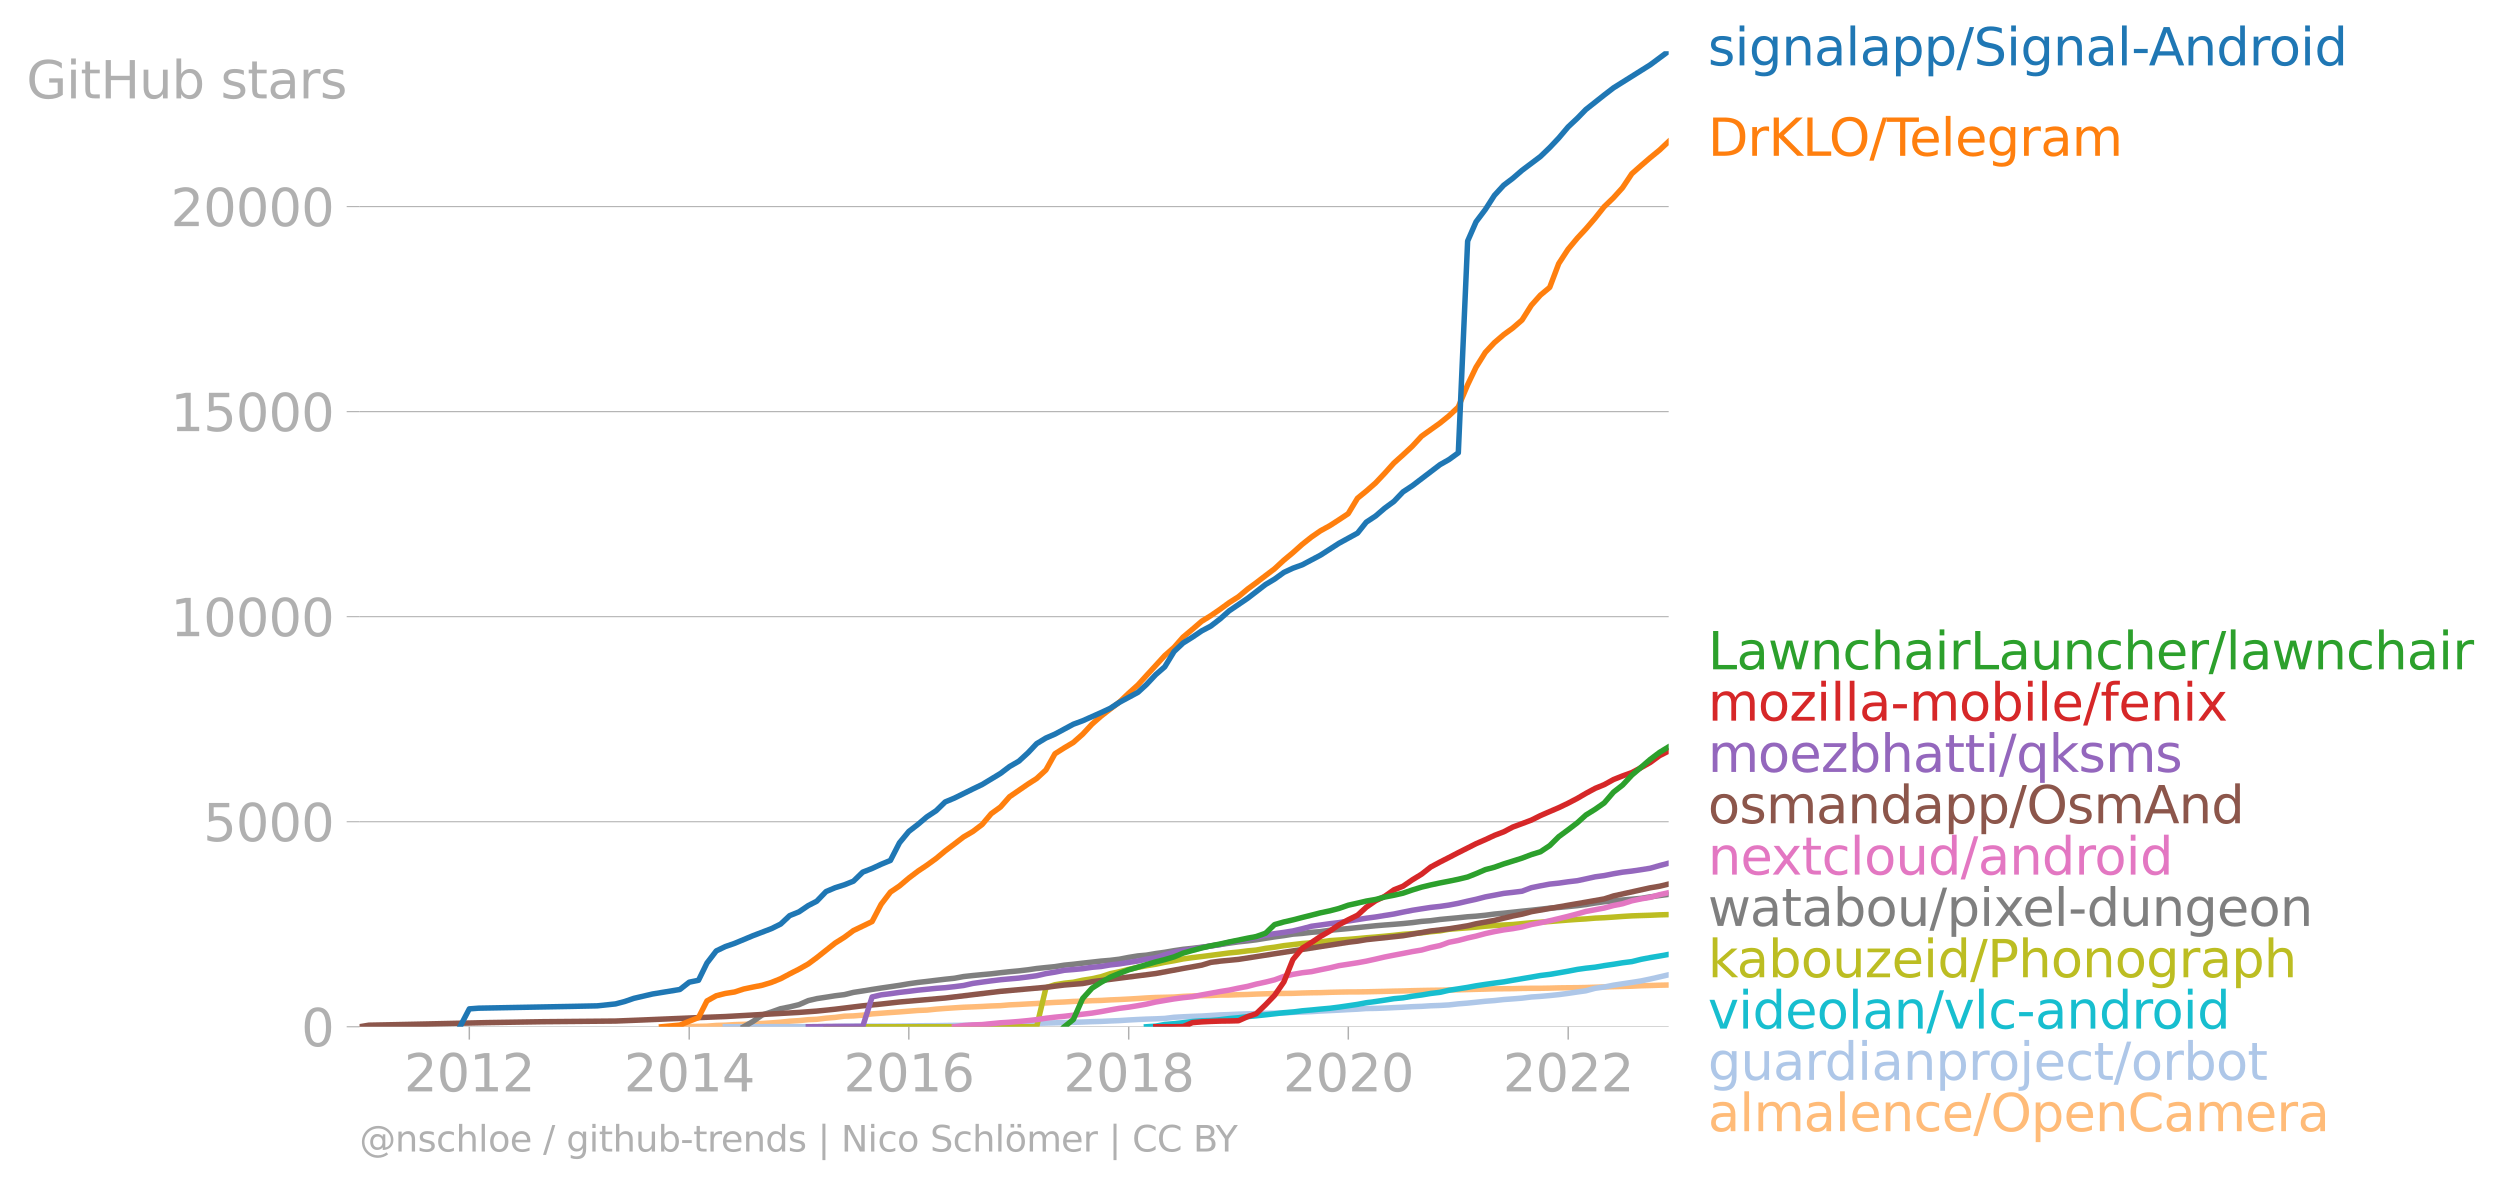 <svg xmlns="http://www.w3.org/2000/svg" xmlns:xlink="http://www.w3.org/1999/xlink" width="909.292" height="431.485" viewBox="0 0 681.969 323.614"><defs><style>*{stroke-linejoin:round;stroke-linecap:butt}</style></defs><g id="figure_1"><path id="patch_1" d="M0 323.614h681.97V0H0v323.614z" style="fill:none"/><g id="axes_1"><path id="patch_2" d="M98.073 280.087h357.12V13.975H98.073v266.112z" style="fill:none"/><g id="matplotlib.axis_1"><g id="xtick_1"><g id="line2d_1"><defs><path id="md75da1e71f" d="M0 0v3.5" style="stroke:#b0b0b0;stroke-width:.4"/></defs><use xlink:href="#md75da1e71f" x="128.025" y="280.087" style="fill:#b0b0b0;stroke:#b0b0b0;stroke-width:.4"/></g><g id="text_1" style="fill:#b0b0b0" transform="matrix(.14 0 0 -.14 110.21 297.724)"><defs><path id="DejaVuSans-32" d="M1228 531h2203V0H469v531q359 372 979 998 621 627 780 809 303 340 423 576 121 236 121 464 0 372-261 606-261 235-680 235-297 0-627-103-329-103-704-313v638q381 153 712 231 332 78 607 78 725 0 1156-363 431-362 431-968 0-288-108-546-107-257-392-607-78-91-497-524-418-433-1181-1211z" transform="scale(.016)"/><path id="DejaVuSans-30" d="M2034 4250q-487 0-733-480-245-479-245-1442 0-959 245-1439 246-480 733-480 491 0 736 480 246 480 246 1439 0 963-246 1442-245 480-736 480zm0 500q785 0 1199-621 414-620 414-1801 0-1178-414-1799Q2819-91 2034-91q-784 0-1198 620-414 621-414 1799 0 1181 414 1801 414 621 1198 621z" transform="scale(.016)"/><path id="DejaVuSans-31" d="M794 531h1031v3560L703 3866v575l1116 225h631V531h1031V0H794v531z" transform="scale(.016)"/></defs><use xlink:href="#DejaVuSans-32"/><use xlink:href="#DejaVuSans-30" x="63.623"/><use xlink:href="#DejaVuSans-31" x="127.246"/><use xlink:href="#DejaVuSans-32" x="190.869"/></g></g><g id="xtick_2"><use xlink:href="#md75da1e71f" id="line2d_2" x="188.01" y="280.087" style="fill:#b0b0b0;stroke:#b0b0b0;stroke-width:.4"/><g id="text_2" style="fill:#b0b0b0" transform="matrix(.14 0 0 -.14 170.195 297.724)"><defs><path id="DejaVuSans-34" d="M2419 4116 825 1625h1594v2491zm-166 550h794V1625h666v-525h-666V0h-628v1100H313v609l1940 2957z" transform="scale(.016)"/></defs><use xlink:href="#DejaVuSans-32"/><use xlink:href="#DejaVuSans-30" x="63.623"/><use xlink:href="#DejaVuSans-31" x="127.246"/><use xlink:href="#DejaVuSans-34" x="190.869"/></g></g><g id="xtick_3"><use xlink:href="#md75da1e71f" id="line2d_3" x="247.913" y="280.087" style="fill:#b0b0b0;stroke:#b0b0b0;stroke-width:.4"/><g id="text_3" style="fill:#b0b0b0" transform="matrix(.14 0 0 -.14 230.098 297.724)"><defs><path id="DejaVuSans-36" d="M2113 2584q-425 0-674-291-248-290-248-796 0-503 248-796 249-292 674-292t673 292q248 293 248 796 0 506-248 796-248 291-673 291zm1253 1979v-575q-238 112-480 171-242 60-480 60-625 0-955-422-329-422-376-1275 184 272 462 417 279 145 613 145 703 0 1111-427 408-426 408-1160 0-719-425-1154Q2819-91 2113-91q-810 0-1238 620-428 621-428 1799 0 1106 525 1764t1409 658q238 0 480-47t505-140z" transform="scale(.016)"/></defs><use xlink:href="#DejaVuSans-32"/><use xlink:href="#DejaVuSans-30" x="63.623"/><use xlink:href="#DejaVuSans-31" x="127.246"/><use xlink:href="#DejaVuSans-36" x="190.869"/></g></g><g id="xtick_4"><use xlink:href="#md75da1e71f" id="line2d_4" x="307.898" y="280.087" style="fill:#b0b0b0;stroke:#b0b0b0;stroke-width:.4"/><g id="text_4" style="fill:#b0b0b0" transform="matrix(.14 0 0 -.14 290.083 297.724)"><defs><path id="DejaVuSans-38" d="M2034 2216q-450 0-708-241-257-241-257-662 0-422 257-663 258-241 708-241t709 242q260 243 260 662 0 421-258 662-257 241-711 241zm-631 268q-406 100-633 378-226 279-226 679 0 559 398 884 399 325 1092 325 697 0 1094-325t397-884q0-400-227-679-226-278-629-378 456-106 710-416 255-309 255-755 0-679-414-1042Q2806-91 2034-91q-771 0-1186 362-414 363-414 1042 0 446 256 755 257 310 713 416zm-231 997q0-362 226-565 227-203 636-203 407 0 636 203 230 203 230 565 0 363-230 566-229 203-636 203-409 0-636-203-226-203-226-566z" transform="scale(.016)"/></defs><use xlink:href="#DejaVuSans-32"/><use xlink:href="#DejaVuSans-30" x="63.623"/><use xlink:href="#DejaVuSans-31" x="127.246"/><use xlink:href="#DejaVuSans-38" x="190.869"/></g></g><g id="xtick_5"><use xlink:href="#md75da1e71f" id="line2d_5" x="367.8" y="280.087" style="fill:#b0b0b0;stroke:#b0b0b0;stroke-width:.4"/><g id="text_5" style="fill:#b0b0b0" transform="matrix(.14 0 0 -.14 349.985 297.724)"><use xlink:href="#DejaVuSans-32"/><use xlink:href="#DejaVuSans-30" x="63.623"/><use xlink:href="#DejaVuSans-32" x="127.246"/><use xlink:href="#DejaVuSans-30" x="190.869"/></g></g><g id="xtick_6"><use xlink:href="#md75da1e71f" id="line2d_6" x="427.785" y="280.087" style="fill:#b0b0b0;stroke:#b0b0b0;stroke-width:.4"/><g id="text_6" style="fill:#b0b0b0" transform="matrix(.14 0 0 -.14 409.97 297.724)"><use xlink:href="#DejaVuSans-32"/><use xlink:href="#DejaVuSans-30" x="63.623"/><use xlink:href="#DejaVuSans-32" x="127.246"/><use xlink:href="#DejaVuSans-32" x="190.869"/></g></g></g><g id="matplotlib.axis_2"><g id="ytick_1"><path id="line2d_7" d="M98.073 280.087h357.12" clip-path="url(#p61f69891a2)" style="fill:none;stroke:#b0b0b0;stroke-width:.3;stroke-linecap:square"/><g id="line2d_8"><defs><path id="mdd287c8367" d="M0 0h-3.5" style="stroke:#b0b0b0;stroke-width:.3"/></defs><use xlink:href="#mdd287c8367" x="98.073" y="280.087" style="fill:#b0b0b0;stroke:#b0b0b0;stroke-width:.3"/></g><use xlink:href="#DejaVuSans-30" id="text_7" style="fill:#b0b0b0" transform="matrix(.14 0 0 -.14 82.166 285.406)"/></g><g id="ytick_2"><path id="line2d_9" d="M98.073 224.155h357.12" clip-path="url(#p61f69891a2)" style="fill:none;stroke:#b0b0b0;stroke-width:.3;stroke-linecap:square"/><use xlink:href="#mdd287c8367" id="line2d_10" x="98.073" y="224.155" style="fill:#b0b0b0;stroke:#b0b0b0;stroke-width:.3"/><g id="text_8" style="fill:#b0b0b0" transform="matrix(.14 0 0 -.14 55.443 229.474)"><defs><path id="DejaVuSans-35" d="M691 4666h2478v-532H1269V2991q137 47 274 70 138 23 276 23 781 0 1237-428 457-428 457-1159 0-753-469-1171Q2575-91 1722-91q-294 0-599 50Q819 9 494 109v635q281-153 581-228t634-75q541 0 856 284 316 284 316 772 0 487-316 771-315 285-856 285-253 0-505-56-251-56-513-175v2344z" transform="scale(.016)"/></defs><use xlink:href="#DejaVuSans-35"/><use xlink:href="#DejaVuSans-30" x="63.623"/><use xlink:href="#DejaVuSans-30" x="127.246"/><use xlink:href="#DejaVuSans-30" x="190.869"/></g></g><g id="ytick_3"><path id="line2d_11" d="M98.073 168.223h357.12" clip-path="url(#p61f69891a2)" style="fill:none;stroke:#b0b0b0;stroke-width:.3;stroke-linecap:square"/><use xlink:href="#mdd287c8367" id="line2d_12" x="98.073" y="168.223" style="fill:#b0b0b0;stroke:#b0b0b0;stroke-width:.3"/><g id="text_9" style="fill:#b0b0b0" transform="matrix(.14 0 0 -.14 46.536 173.542)"><use xlink:href="#DejaVuSans-31"/><use xlink:href="#DejaVuSans-30" x="63.623"/><use xlink:href="#DejaVuSans-30" x="127.246"/><use xlink:href="#DejaVuSans-30" x="190.869"/><use xlink:href="#DejaVuSans-30" x="254.492"/></g></g><g id="ytick_4"><path id="line2d_13" d="M98.073 112.291h357.12" clip-path="url(#p61f69891a2)" style="fill:none;stroke:#b0b0b0;stroke-width:.3;stroke-linecap:square"/><use xlink:href="#mdd287c8367" id="line2d_14" x="98.073" y="112.291" style="fill:#b0b0b0;stroke:#b0b0b0;stroke-width:.3"/><g id="text_10" style="fill:#b0b0b0" transform="matrix(.14 0 0 -.14 46.536 117.61)"><use xlink:href="#DejaVuSans-31"/><use xlink:href="#DejaVuSans-35" x="63.623"/><use xlink:href="#DejaVuSans-30" x="127.246"/><use xlink:href="#DejaVuSans-30" x="190.869"/><use xlink:href="#DejaVuSans-30" x="254.492"/></g></g><g id="ytick_5"><path id="line2d_15" d="M98.073 56.36h357.12" clip-path="url(#p61f69891a2)" style="fill:none;stroke:#b0b0b0;stroke-width:.3;stroke-linecap:square"/><use xlink:href="#mdd287c8367" id="line2d_16" x="98.073" y="56.36" style="fill:#b0b0b0;stroke:#b0b0b0;stroke-width:.3"/><g id="text_11" style="fill:#b0b0b0" transform="matrix(.14 0 0 -.14 46.536 61.679)"><use xlink:href="#DejaVuSans-32"/><use xlink:href="#DejaVuSans-30" x="63.623"/><use xlink:href="#DejaVuSans-30" x="127.246"/><use xlink:href="#DejaVuSans-30" x="190.869"/><use xlink:href="#DejaVuSans-30" x="254.492"/></g></g><g id="text_12" style="fill:#b0b0b0" transform="matrix(.14 0 0 -.14 7.2 26.837)"><defs><path id="DejaVuSans-47" d="M3809 666v1253H2778v519h1656V434q-365-259-806-392-440-133-940-133-1094 0-1712 639-617 640-617 1780 0 1144 617 1783 618 639 1712 639 456 0 867-113 411-112 758-331v-672q-350 297-744 447t-828 150q-857 0-1287-478-429-478-429-1425 0-944 429-1422 430-478 1287-478 334 0 596 58 263 58 472 180z" transform="scale(.016)"/><path id="DejaVuSans-69" d="M603 3500h575V0H603v3500zm0 1363h575v-729H603v729z" transform="scale(.016)"/><path id="DejaVuSans-74" d="M1172 4494v-994h1184v-447H1172V1153q0-428 117-550t477-122h590V0h-590q-666 0-919 248-253 249-253 905v1900H172v447h422v994h578z" transform="scale(.016)"/><path id="DejaVuSans-48" d="M628 4666h631V2753h2294v1913h631V0h-631v2222H1259V0H628v4666z" transform="scale(.016)"/><path id="DejaVuSans-75" d="M544 1381v2119h575V1403q0-497 193-746 194-248 582-248 465 0 735 297 271 297 271 810v1984h575V0h-575v538q-209-319-486-474-276-155-642-155-603 0-916 375-312 375-312 1097zm1447 2203z" transform="scale(.016)"/><path id="DejaVuSans-62" d="M3116 1747q0 634-261 995t-717 361q-457 0-718-361t-261-995q0-634 261-995t718-361q456 0 717 361t261 995zM1159 2969q182 312 458 463 277 152 661 152 638 0 1036-506 399-506 399-1331T3314 415Q2916-91 2278-91q-384 0-661 152-276 152-458 464V0H581v4863h578V2969z" transform="scale(.016)"/><path id="DejaVuSans-73" d="M2834 3397v-544q-243 125-506 187-262 63-544 63-428 0-642-131t-214-394q0-200 153-314t616-217l197-44q612-131 870-370t258-667q0-488-386-773Q2250-91 1575-91q-281 0-586 55T347 128v594q319-166 628-249 309-82 613-82 406 0 624 139 219 139 219 392 0 234-158 359-157 125-692 241l-200 47q-534 112-772 345-237 233-237 639 0 494 350 762 350 269 994 269 318 0 599-47 282-46 519-140z" transform="scale(.016)"/><path id="DejaVuSans-61" d="M2194 1759q-697 0-966-159t-269-544q0-306 202-486 202-179 548-179 479 0 768 339t289 901v128h-572zm1147 238V0h-575v531q-197-318-491-470T1556-91q-537 0-855 302-317 302-317 808 0 590 395 890 396 300 1180 300h807v57q0 397-261 614t-733 217q-300 0-585-72-284-72-546-216v532q315 122 612 182 297 61 578 61 760 0 1135-394 375-393 375-1193z" transform="scale(.016)"/><path id="DejaVuSans-72" d="M2631 2963q-97 56-211 82-114 27-251 27-488 0-749-317t-261-911V0H581v3500h578v-544q182 319 472 473 291 155 707 155 59 0 131-8 72-7 159-23l3-590z" transform="scale(.016)"/></defs><use xlink:href="#DejaVuSans-47"/><use xlink:href="#DejaVuSans-69" x="77.49"/><use xlink:href="#DejaVuSans-74" x="105.273"/><use xlink:href="#DejaVuSans-48" x="144.482"/><use xlink:href="#DejaVuSans-75" x="219.678"/><use xlink:href="#DejaVuSans-62" x="283.057"/><use xlink:href="#DejaVuSans-20" x="346.533"/><use xlink:href="#DejaVuSans-73" x="378.32"/><use xlink:href="#DejaVuSans-74" x="430.42"/><use xlink:href="#DejaVuSans-61" x="469.629"/><use xlink:href="#DejaVuSans-72" x="530.908"/><use xlink:href="#DejaVuSans-73" x="572.021"/></g></g><path id="line2d_17" d="m183.004 280.087 2.462-.045 2.544-.022 2.543-.045 2.298-.045 2.544-.201 2.462-.079 2.543-.145 2.462-.078 2.544-.09 2.544-.156 2.462-.157 2.543-.19 2.462-.269 2.544-.156 2.544-.258 2.298-.1 2.543-.313 2.462-.202 2.544-.335 2.462-.079 2.544-.201 2.543-.347 2.462-.179 2.544-.19 2.462-.168 2.544-.201 2.543-.201 2.38-.09 2.544-.268 2.462-.19 2.543-.168 2.462-.157 2.544-.1 2.544-.113 2.462-.134 2.543-.09 2.462-.212 2.544-.112 2.544-.145 2.298-.112 2.543-.157 2.462-.145 2.544-.112 2.462-.156 2.544-.068 2.543-.134 2.462-.067 2.544-.145 2.462-.101 2.544-.134 2.543-.146 2.298-.156 2.544-.123 2.462-.056 2.543-.067 2.462-.18 2.544-.111 2.544-.09 2.462-.044 2.543-.112 2.462-.012 2.544-.089 2.544-.067 2.297-.1 2.544-.08 2.462-.066 2.544-.034 2.462-.022 2.543-.09 2.544-.067 2.462-.033 2.544-.09 2.462-.056 2.543-.045 2.544-.01 2.38-.034 2.544-.056 2.462-.056 2.543-.067 2.462-.045 2.544-.078 2.544-.056 2.462-.045 2.543-.034 2.462-.055 2.544-.045 2.544-.067 2.297-.067 2.544-.056 2.462-.079 2.544-.022 2.462-.022 2.543-.068 2.544-.033h2.462l2.544-.045 2.462-.067 2.543-.034 2.544-.022 2.298-.045 2.544-.078 2.462-.078 2.543-.067 2.462-.067 2.544-.068 2.544-.123 2.462-.067 2.543-.078 2.462-.056" clip-path="url(#p61f69891a2)" style="fill:none;stroke:#ffbb78;stroke-width:1.5;stroke-linecap:square"/><path id="line2d_18" d="m197.857 280.087 2.543-.011 2.462-.012h5.088l2.462-.01H217.96l2.544-.012h2.298l2.543-.011 2.462-.011 2.544-.056 2.462-.023 2.544-.01 2.543-.012 2.462-.011h2.544l2.462-.023 2.544-.033 2.543-.034 2.38-.022 2.544-.011 2.462-.045 2.543-.034 2.462-.022 2.544-.056 2.544-.056 2.462-.1 2.543-.079 2.462-.067 2.544-.067 2.544-.067 2.298-.045 2.543-.067 2.462-.067 2.544-.067 2.462-.067 2.544-.079 2.543-.1 2.462-.068 2.544-.123 2.462-.1 2.544-.168 2.543-.134 2.298-.101 2.544-.078 2.462-.112 2.543-.313 2.462-.135 2.544-.111 2.544-.09 2.462-.157 2.543-.156 2.462-.09 2.544-.112 2.544-.1 2.297-.034 2.544-.1 2.462-.034 2.544-.045 2.462-.179 2.543-.09 2.544-.111 2.462-.157 2.544-.123 2.462-.123 2.543-.145 2.544-.123 2.38-.18 2.544-.033 2.462-.09 2.543-.122 2.462-.112 2.544-.146 2.544-.09 2.462-.156 2.543-.09 2.462-.145 2.544-.29 2.544-.202 2.297-.235 2.544-.268 2.462-.19 2.544-.28 2.462-.179 2.543-.201 2.544-.314 2.462-.167 2.544-.224 2.462-.257 2.543-.336 2.544-.38 2.298-.325 2.544-.682 2.462-.347 2.543-.503 2.462-.38 2.544-.38 2.544-.404 2.462-.514 2.543-.582 2.462-.57" clip-path="url(#p61f69891a2)" style="fill:none;stroke:#aec7e8;stroke-width:1.5;stroke-linecap:square"/><path id="line2d_19" d="m312.739 280.087 2.544-.168 2.462-.459 2.543-.212 2.462-.269 2.544-.324 2.544-.202 2.462-.067 2.543-.235 2.462-.302 2.544-.223 2.544-.314 2.297-.212 2.544-.269 2.462-.28 2.544-.301 2.462-.19 2.543-.325 2.544-.224 2.462-.246 2.544-.223 2.462-.314 2.543-.369 2.544-.38 2.38-.448 2.544-.335 2.462-.37 2.543-.402 2.462-.224 2.544-.447 2.544-.336 2.462-.414 2.543-.313 2.462-.56 2.544-.39 2.544-.403 2.297-.425 2.544-.392 2.462-.347 2.544-.335 2.462-.437 2.543-.436 2.544-.425 2.462-.436 2.544-.313 2.462-.414 2.543-.448 2.544-.492 2.298-.324 2.544-.28 2.462-.425 2.543-.37 2.462-.402 2.544-.324 2.544-.627 2.462-.47 2.543-.425 2.462-.447" clip-path="url(#p61f69891a2)" style="fill:none;stroke:#17becf;stroke-width:1.5;stroke-linecap:square"/><g id="text_13" style="fill:#1f77b4" transform="matrix(.14 0 0 -.14 465.907 17.838)"><defs><path id="DejaVuSans-67" d="M2906 1791q0 625-258 968-257 344-723 344-462 0-720-344-258-343-258-968 0-622 258-966t720-344q466 0 723 344 258 344 258 966zm575-1357q0-893-397-1329-396-436-1215-436-303 0-572 45t-522 139v559q253-137 500-202 247-66 503-66 566 0 847 295t281 892v285q-178-310-456-463T1784 0Q1141 0 747 490 353 981 353 1791q0 812 394 1302 394 491 1037 491 388 0 666-153t456-462v531h575V434z" transform="scale(.016)"/><path id="DejaVuSans-6e" d="M3513 2113V0h-575v2094q0 497-194 743-194 247-581 247-466 0-735-297-269-296-269-809V0H581v3500h578v-544q207 316 486 472 280 156 646 156 603 0 912-373 310-373 310-1098z" transform="scale(.016)"/><path id="DejaVuSans-6c" d="M603 4863h575V0H603v4863z" transform="scale(.016)"/><path id="DejaVuSans-70" d="M1159 525v-1856H581v4831h578v-531q182 312 458 463 277 152 661 152 638 0 1036-506 399-506 399-1331T3314 415Q2916-91 2278-91q-384 0-661 152-276 152-458 464zm1957 1222q0 634-261 995t-717 361q-457 0-718-361t-261-995q0-634 261-995t718-361q456 0 717 361t261 995z" transform="scale(.016)"/><path id="DejaVuSans-2f" d="M1625 4666h531L531-594H0l1625 5260z" transform="scale(.016)"/><path id="DejaVuSans-53" d="M3425 4513v-616q-359 172-678 256-319 85-616 85-515 0-795-200t-280-569q0-310 186-468 186-157 705-254l381-78q706-135 1042-474t336-907q0-679-455-1029Q2797-91 1919-91q-331 0-705 75-373 75-773 222v650q384-215 753-325 369-109 725-109 540 0 834 212 294 213 294 607 0 343-211 537t-692 291l-385 75q-706 140-1022 440-315 300-315 835 0 619 436 975t1201 356q329 0 669-60 341-59 697-177z" transform="scale(.016)"/><path id="DejaVuSans-2d" d="M313 2009h1684v-512H313v512z" transform="scale(.016)"/><path id="DejaVuSans-41" d="m2188 4044-857-2322h1716l-859 2322zm-357 622h716L4325 0h-656l-425 1197H1141L716 0H50l1781 4666z" transform="scale(.016)"/><path id="DejaVuSans-64" d="M2906 2969v1894h575V0h-575v525q-181-312-458-464-276-152-664-152-634 0-1033 506-398 507-398 1332t398 1331q399 506 1033 506 388 0 664-152 277-151 458-463zM947 1747q0-634 261-995t717-361q456 0 718 361 263 361 263 995t-263 995q-262 361-718 361t-717-361q-261-361-261-995z" transform="scale(.016)"/><path id="DejaVuSans-6f" d="M1959 3097q-462 0-731-361t-269-989q0-628 267-989 268-361 733-361 460 0 728 362 269 363 269 988 0 622-269 986-268 364-728 364zm0 487q750 0 1178-488 429-487 429-1349 0-859-429-1349Q2709-91 1959-91q-753 0-1180 489-426 490-426 1349 0 862 426 1349 427 488 1180 488z" transform="scale(.016)"/></defs><use xlink:href="#DejaVuSans-73"/><use xlink:href="#DejaVuSans-69" x="52.1"/><use xlink:href="#DejaVuSans-67" x="79.883"/><use xlink:href="#DejaVuSans-6e" x="143.359"/><use xlink:href="#DejaVuSans-61" x="206.738"/><use xlink:href="#DejaVuSans-6c" x="268.018"/><use xlink:href="#DejaVuSans-61" x="295.801"/><use xlink:href="#DejaVuSans-70" x="357.08"/><use xlink:href="#DejaVuSans-70" x="420.557"/><use xlink:href="#DejaVuSans-2f" x="484.033"/><use xlink:href="#DejaVuSans-53" x="517.725"/><use xlink:href="#DejaVuSans-69" x="581.201"/><use xlink:href="#DejaVuSans-67" x="608.984"/><use xlink:href="#DejaVuSans-6e" x="672.461"/><use xlink:href="#DejaVuSans-61" x="735.84"/><use xlink:href="#DejaVuSans-6c" x="797.119"/><use xlink:href="#DejaVuSans-2d" x="824.902"/><use xlink:href="#DejaVuSans-41" x="858.736"/><use xlink:href="#DejaVuSans-6e" x="927.145"/><use xlink:href="#DejaVuSans-64" x="990.523"/><use xlink:href="#DejaVuSans-72" x="1054"/><use xlink:href="#DejaVuSans-6f" x="1092.863"/><use xlink:href="#DejaVuSans-69" x="1154.045"/><use xlink:href="#DejaVuSans-64" x="1181.828"/></g><g id="text_14" style="fill:#ff7f0e" transform="matrix(.14 0 0 -.14 465.907 42.504)"><defs><path id="DejaVuSans-44" d="M1259 4147V519h763q966 0 1414 437 448 438 448 1382 0 937-448 1373t-1414 436h-763zm-631 519h1297q1356 0 1990-564 635-564 635-1764 0-1207-638-1773Q3275 0 1925 0H628v4666z" transform="scale(.016)"/><path id="DejaVuSans-4b" d="M628 4666h631V2694l2094 1972h813L1850 2491 4331 0h-831L1259 2247V0H628v4666z" transform="scale(.016)"/><path id="DejaVuSans-4c" d="M628 4666h631V531h2272V0H628v4666z" transform="scale(.016)"/><path id="DejaVuSans-4f" d="M2522 4238q-688 0-1093-513-404-512-404-1397 0-881 404-1394 405-512 1093-512 687 0 1089 512 402 513 402 1394 0 885-402 1397-402 513-1089 513zm0 512q981 0 1568-658 588-658 588-1764 0-1103-588-1761Q3503-91 2522-91q-984 0-1574 656-589 657-589 1763t589 1764q590 658 1574 658z" transform="scale(.016)"/><path id="DejaVuSans-54" d="M-19 4666h3947v-532H2272V0h-634v4134H-19v532z" transform="scale(.016)"/><path id="DejaVuSans-65" d="M3597 1894v-281H953q38-594 358-905t892-311q331 0 642 81t618 244V178Q3153 47 2828-22t-659-69q-838 0-1327 487-489 488-489 1320 0 859 464 1363 464 505 1252 505 706 0 1117-455 411-454 411-1235zm-575 169q-6 471-264 752-258 282-683 282-481 0-770-272t-333-766l2050 4z" transform="scale(.016)"/><path id="DejaVuSans-6d" d="M3328 2828q216 388 516 572t706 184q547 0 844-383 297-382 297-1088V0h-578v2094q0 503-179 746-178 244-543 244-447 0-707-297-259-296-259-809V0h-578v2094q0 506-178 748t-550 242q-441 0-701-298-259-298-259-808V0H581v3500h578v-544q197 322 472 475t653 153q382 0 649-194 267-193 395-562z" transform="scale(.016)"/></defs><use xlink:href="#DejaVuSans-44"/><use xlink:href="#DejaVuSans-72" x="77.002"/><use xlink:href="#DejaVuSans-4b" x="118.115"/><use xlink:href="#DejaVuSans-4c" x="183.691"/><use xlink:href="#DejaVuSans-4f" x="235.779"/><use xlink:href="#DejaVuSans-2f" x="314.49"/><use xlink:href="#DejaVuSans-54" x="348.182"/><use xlink:href="#DejaVuSans-65" x="392.266"/><use xlink:href="#DejaVuSans-6c" x="453.789"/><use xlink:href="#DejaVuSans-65" x="481.572"/><use xlink:href="#DejaVuSans-67" x="543.096"/><use xlink:href="#DejaVuSans-72" x="606.572"/><use xlink:href="#DejaVuSans-61" x="647.686"/><use xlink:href="#DejaVuSans-6d" x="708.965"/></g><g id="text_15" style="fill:#2ca02c" transform="matrix(.14 0 0 -.14 465.907 182.582)"><defs><path id="DejaVuSans-77" d="M269 3500h575l719-2731 715 2731h678l719-2731 716 2731h575L4050 0h-678l-753 2869L1863 0h-679L269 3500z" transform="scale(.016)"/><path id="DejaVuSans-63" d="M3122 3366v-538q-244 135-489 202t-495 67q-560 0-870-355-309-354-309-995t309-996q310-354 870-354 250 0 495 67t489 202V134Q2881 22 2623-34q-257-57-548-57-791 0-1257 497-465 497-465 1341 0 856 470 1346 471 491 1290 491 265 0 518-55 253-54 491-163z" transform="scale(.016)"/><path id="DejaVuSans-68" d="M3513 2113V0h-575v2094q0 497-194 743-194 247-581 247-466 0-735-297-269-296-269-809V0H581v4863h578V2956q207 316 486 472 280 156 646 156 603 0 912-373 310-373 310-1098z" transform="scale(.016)"/></defs><use xlink:href="#DejaVuSans-4c"/><use xlink:href="#DejaVuSans-61" x="55.713"/><use xlink:href="#DejaVuSans-77" x="116.992"/><use xlink:href="#DejaVuSans-6e" x="198.779"/><use xlink:href="#DejaVuSans-63" x="262.158"/><use xlink:href="#DejaVuSans-68" x="317.139"/><use xlink:href="#DejaVuSans-61" x="380.518"/><use xlink:href="#DejaVuSans-69" x="441.797"/><use xlink:href="#DejaVuSans-72" x="469.58"/><use xlink:href="#DejaVuSans-4c" x="510.693"/><use xlink:href="#DejaVuSans-61" x="566.406"/><use xlink:href="#DejaVuSans-75" x="627.686"/><use xlink:href="#DejaVuSans-6e" x="691.064"/><use xlink:href="#DejaVuSans-63" x="754.443"/><use xlink:href="#DejaVuSans-68" x="809.424"/><use xlink:href="#DejaVuSans-65" x="872.803"/><use xlink:href="#DejaVuSans-72" x="934.326"/><use xlink:href="#DejaVuSans-2f" x="975.439"/><use xlink:href="#DejaVuSans-6c" x="1009.131"/><use xlink:href="#DejaVuSans-61" x="1036.914"/><use xlink:href="#DejaVuSans-77" x="1098.193"/><use xlink:href="#DejaVuSans-6e" x="1179.98"/><use xlink:href="#DejaVuSans-63" x="1243.359"/><use xlink:href="#DejaVuSans-68" x="1298.34"/><use xlink:href="#DejaVuSans-61" x="1361.719"/><use xlink:href="#DejaVuSans-69" x="1422.998"/><use xlink:href="#DejaVuSans-72" x="1450.781"/></g><g id="text_16" style="fill:#d62728" transform="matrix(.14 0 0 -.14 465.907 196.582)"><defs><path id="DejaVuSans-7a" d="M353 3500h2731v-525L922 459h2162V0H275v525l2163 2516H353v459z" transform="scale(.016)"/><path id="DejaVuSans-66" d="M2375 4863v-479h-550q-309 0-430-125-120-125-120-450v-309h947v-447h-947V0H697v3053H147v447h550v244q0 584 272 851 272 268 862 268h544z" transform="scale(.016)"/><path id="DejaVuSans-78" d="M3513 3500 2247 1797 3578 0h-678L1881 1375 863 0H184l1360 1831L300 3500h678l928-1247 928 1247h679z" transform="scale(.016)"/></defs><use xlink:href="#DejaVuSans-6d"/><use xlink:href="#DejaVuSans-6f" x="97.412"/><use xlink:href="#DejaVuSans-7a" x="158.594"/><use xlink:href="#DejaVuSans-69" x="211.084"/><use xlink:href="#DejaVuSans-6c" x="238.867"/><use xlink:href="#DejaVuSans-6c" x="266.65"/><use xlink:href="#DejaVuSans-61" x="294.434"/><use xlink:href="#DejaVuSans-2d" x="355.713"/><use xlink:href="#DejaVuSans-6d" x="391.797"/><use xlink:href="#DejaVuSans-6f" x="489.209"/><use xlink:href="#DejaVuSans-62" x="550.391"/><use xlink:href="#DejaVuSans-69" x="613.867"/><use xlink:href="#DejaVuSans-6c" x="641.65"/><use xlink:href="#DejaVuSans-65" x="669.434"/><use xlink:href="#DejaVuSans-2f" x="730.957"/><use xlink:href="#DejaVuSans-66" x="764.648"/><use xlink:href="#DejaVuSans-65" x="799.854"/><use xlink:href="#DejaVuSans-6e" x="861.377"/><use xlink:href="#DejaVuSans-69" x="924.756"/><use xlink:href="#DejaVuSans-78" x="952.539"/></g><g id="text_17" style="fill:#9467bd" transform="matrix(.14 0 0 -.14 465.907 210.582)"><defs><path id="DejaVuSans-71" d="M947 1747q0-634 261-995t717-361q456 0 718 361 263 361 263 995t-263 995q-262 361-718 361t-717-361q-261-361-261-995zM2906 525q-181-312-458-464-276-152-664-152-634 0-1033 506-398 507-398 1332t398 1331q399 506 1033 506 388 0 664-152 277-151 458-463v531h575v-4831h-575V525z" transform="scale(.016)"/><path id="DejaVuSans-6b" d="M581 4863h578V1991l1716 1509h734L1753 1863 3688 0h-750L1159 1709V0H581v4863z" transform="scale(.016)"/></defs><use xlink:href="#DejaVuSans-6d"/><use xlink:href="#DejaVuSans-6f" x="97.412"/><use xlink:href="#DejaVuSans-65" x="158.594"/><use xlink:href="#DejaVuSans-7a" x="220.117"/><use xlink:href="#DejaVuSans-62" x="272.607"/><use xlink:href="#DejaVuSans-68" x="336.084"/><use xlink:href="#DejaVuSans-61" x="399.463"/><use xlink:href="#DejaVuSans-74" x="460.742"/><use xlink:href="#DejaVuSans-74" x="499.951"/><use xlink:href="#DejaVuSans-69" x="539.16"/><use xlink:href="#DejaVuSans-2f" x="566.943"/><use xlink:href="#DejaVuSans-71" x="600.635"/><use xlink:href="#DejaVuSans-6b" x="664.111"/><use xlink:href="#DejaVuSans-73" x="722.021"/><use xlink:href="#DejaVuSans-6d" x="774.121"/><use xlink:href="#DejaVuSans-73" x="871.533"/></g><g id="text_18" style="fill:#8c564b" transform="matrix(.14 0 0 -.14 465.907 224.582)"><use xlink:href="#DejaVuSans-6f"/><use xlink:href="#DejaVuSans-73" x="61.182"/><use xlink:href="#DejaVuSans-6d" x="113.281"/><use xlink:href="#DejaVuSans-61" x="210.693"/><use xlink:href="#DejaVuSans-6e" x="271.973"/><use xlink:href="#DejaVuSans-64" x="335.352"/><use xlink:href="#DejaVuSans-61" x="398.828"/><use xlink:href="#DejaVuSans-70" x="460.107"/><use xlink:href="#DejaVuSans-70" x="523.584"/><use xlink:href="#DejaVuSans-2f" x="587.061"/><use xlink:href="#DejaVuSans-4f" x="620.752"/><use xlink:href="#DejaVuSans-73" x="699.463"/><use xlink:href="#DejaVuSans-6d" x="751.563"/><use xlink:href="#DejaVuSans-41" x="848.975"/><use xlink:href="#DejaVuSans-6e" x="917.383"/><use xlink:href="#DejaVuSans-64" x="980.762"/></g><g id="text_19" style="fill:#e377c2" transform="matrix(.14 0 0 -.14 465.907 238.582)"><use xlink:href="#DejaVuSans-6e"/><use xlink:href="#DejaVuSans-65" x="63.379"/><use xlink:href="#DejaVuSans-78" x="123.152"/><use xlink:href="#DejaVuSans-74" x="182.332"/><use xlink:href="#DejaVuSans-63" x="221.541"/><use xlink:href="#DejaVuSans-6c" x="276.521"/><use xlink:href="#DejaVuSans-6f" x="304.305"/><use xlink:href="#DejaVuSans-75" x="365.486"/><use xlink:href="#DejaVuSans-64" x="428.865"/><use xlink:href="#DejaVuSans-2f" x="492.342"/><use xlink:href="#DejaVuSans-61" x="526.033"/><use xlink:href="#DejaVuSans-6e" x="587.313"/><use xlink:href="#DejaVuSans-64" x="650.691"/><use xlink:href="#DejaVuSans-72" x="714.168"/><use xlink:href="#DejaVuSans-6f" x="753.031"/><use xlink:href="#DejaVuSans-69" x="814.213"/><use xlink:href="#DejaVuSans-64" x="841.996"/></g><g id="text_20" style="fill:#7f7f7f" transform="matrix(.14 0 0 -.14 465.907 252.582)"><use xlink:href="#DejaVuSans-77"/><use xlink:href="#DejaVuSans-61" x="81.787"/><use xlink:href="#DejaVuSans-74" x="143.066"/><use xlink:href="#DejaVuSans-61" x="182.275"/><use xlink:href="#DejaVuSans-62" x="243.555"/><use xlink:href="#DejaVuSans-6f" x="307.031"/><use xlink:href="#DejaVuSans-75" x="368.213"/><use xlink:href="#DejaVuSans-2f" x="431.592"/><use xlink:href="#DejaVuSans-70" x="465.283"/><use xlink:href="#DejaVuSans-69" x="528.76"/><use xlink:href="#DejaVuSans-78" x="556.543"/><use xlink:href="#DejaVuSans-65" x="612.598"/><use xlink:href="#DejaVuSans-6c" x="674.121"/><use xlink:href="#DejaVuSans-2d" x="701.904"/><use xlink:href="#DejaVuSans-64" x="737.988"/><use xlink:href="#DejaVuSans-75" x="801.465"/><use xlink:href="#DejaVuSans-6e" x="864.844"/><use xlink:href="#DejaVuSans-67" x="928.223"/><use xlink:href="#DejaVuSans-65" x="991.699"/><use xlink:href="#DejaVuSans-6f" x="1053.223"/><use xlink:href="#DejaVuSans-6e" x="1114.404"/></g><g id="text_21" style="fill:#bcbd22" transform="matrix(.14 0 0 -.14 465.907 266.582)"><defs><path id="DejaVuSans-50" d="M1259 4147V2394h794q441 0 681 228 241 228 241 650 0 419-241 647-240 228-681 228h-794zm-631 519h1425q785 0 1186-355 402-355 402-1039 0-691-402-1044-401-353-1186-353h-794V0H628v4666z" transform="scale(.016)"/></defs><use xlink:href="#DejaVuSans-6b"/><use xlink:href="#DejaVuSans-61" x="56.16"/><use xlink:href="#DejaVuSans-62" x="117.439"/><use xlink:href="#DejaVuSans-6f" x="180.916"/><use xlink:href="#DejaVuSans-75" x="242.098"/><use xlink:href="#DejaVuSans-7a" x="305.477"/><use xlink:href="#DejaVuSans-65" x="357.967"/><use xlink:href="#DejaVuSans-69" x="419.49"/><use xlink:href="#DejaVuSans-64" x="447.273"/><use xlink:href="#DejaVuSans-2f" x="510.75"/><use xlink:href="#DejaVuSans-50" x="544.441"/><use xlink:href="#DejaVuSans-68" x="604.744"/><use xlink:href="#DejaVuSans-6f" x="668.123"/><use xlink:href="#DejaVuSans-6e" x="729.305"/><use xlink:href="#DejaVuSans-6f" x="792.684"/><use xlink:href="#DejaVuSans-67" x="853.865"/><use xlink:href="#DejaVuSans-72" x="917.342"/><use xlink:href="#DejaVuSans-61" x="958.455"/><use xlink:href="#DejaVuSans-70" x="1019.734"/><use xlink:href="#DejaVuSans-68" x="1083.211"/></g><g id="text_22" style="fill:#17becf" transform="matrix(.14 0 0 -.14 465.907 280.582)"><defs><path id="DejaVuSans-76" d="M191 3500h609L1894 563l1094 2937h609L2284 0h-781L191 3500z" transform="scale(.016)"/></defs><use xlink:href="#DejaVuSans-76"/><use xlink:href="#DejaVuSans-69" x="59.18"/><use xlink:href="#DejaVuSans-64" x="86.963"/><use xlink:href="#DejaVuSans-65" x="150.439"/><use xlink:href="#DejaVuSans-6f" x="211.963"/><use xlink:href="#DejaVuSans-6c" x="273.145"/><use xlink:href="#DejaVuSans-61" x="300.928"/><use xlink:href="#DejaVuSans-6e" x="362.207"/><use xlink:href="#DejaVuSans-2f" x="425.586"/><use xlink:href="#DejaVuSans-76" x="459.277"/><use xlink:href="#DejaVuSans-6c" x="518.457"/><use xlink:href="#DejaVuSans-63" x="546.24"/><use xlink:href="#DejaVuSans-2d" x="601.221"/><use xlink:href="#DejaVuSans-61" x="637.305"/><use xlink:href="#DejaVuSans-6e" x="698.584"/><use xlink:href="#DejaVuSans-64" x="761.963"/><use xlink:href="#DejaVuSans-72" x="825.439"/><use xlink:href="#DejaVuSans-6f" x="864.303"/><use xlink:href="#DejaVuSans-69" x="925.484"/><use xlink:href="#DejaVuSans-64" x="953.268"/></g><g id="text_23" style="fill:#aec7e8" transform="matrix(.14 0 0 -.14 465.907 294.582)"><defs><path id="DejaVuSans-6a" d="M603 3500h575V-63q0-668-255-968-254-300-820-300h-219v487H38q328 0 446 152Q603-541 603-63v3563zm0 1363h575v-729H603v729z" transform="scale(.016)"/></defs><use xlink:href="#DejaVuSans-67"/><use xlink:href="#DejaVuSans-75" x="63.477"/><use xlink:href="#DejaVuSans-61" x="126.855"/><use xlink:href="#DejaVuSans-72" x="188.135"/><use xlink:href="#DejaVuSans-64" x="227.498"/><use xlink:href="#DejaVuSans-69" x="290.975"/><use xlink:href="#DejaVuSans-61" x="318.758"/><use xlink:href="#DejaVuSans-6e" x="380.037"/><use xlink:href="#DejaVuSans-70" x="443.416"/><use xlink:href="#DejaVuSans-72" x="506.893"/><use xlink:href="#DejaVuSans-6f" x="545.756"/><use xlink:href="#DejaVuSans-6a" x="606.938"/><use xlink:href="#DejaVuSans-65" x="634.721"/><use xlink:href="#DejaVuSans-63" x="696.244"/><use xlink:href="#DejaVuSans-74" x="751.225"/><use xlink:href="#DejaVuSans-2f" x="790.434"/><use xlink:href="#DejaVuSans-6f" x="824.125"/><use xlink:href="#DejaVuSans-72" x="885.307"/><use xlink:href="#DejaVuSans-62" x="926.42"/><use xlink:href="#DejaVuSans-6f" x="989.896"/><use xlink:href="#DejaVuSans-74" x="1051.078"/></g><g id="text_24" style="fill:#ffbb78" transform="matrix(.14 0 0 -.14 465.907 308.582)"><defs><path id="DejaVuSans-43" d="M4122 4306v-665q-319 297-680 443-361 147-767 147-800 0-1225-489t-425-1414q0-922 425-1411t1225-489q406 0 767 147t680 444V359q-331-225-702-338-370-112-782-112-1060 0-1670 648-609 649-609 1771 0 1125 609 1773 610 649 1670 649 418 0 788-111 371-111 696-333z" transform="scale(.016)"/></defs><use xlink:href="#DejaVuSans-61"/><use xlink:href="#DejaVuSans-6c" x="61.279"/><use xlink:href="#DejaVuSans-6d" x="89.063"/><use xlink:href="#DejaVuSans-61" x="186.475"/><use xlink:href="#DejaVuSans-6c" x="247.754"/><use xlink:href="#DejaVuSans-65" x="275.537"/><use xlink:href="#DejaVuSans-6e" x="337.061"/><use xlink:href="#DejaVuSans-63" x="400.439"/><use xlink:href="#DejaVuSans-65" x="455.42"/><use xlink:href="#DejaVuSans-2f" x="516.943"/><use xlink:href="#DejaVuSans-4f" x="550.635"/><use xlink:href="#DejaVuSans-70" x="629.346"/><use xlink:href="#DejaVuSans-65" x="692.822"/><use xlink:href="#DejaVuSans-6e" x="754.346"/><use xlink:href="#DejaVuSans-43" x="817.725"/><use xlink:href="#DejaVuSans-61" x="887.549"/><use xlink:href="#DejaVuSans-6d" x="948.828"/><use xlink:href="#DejaVuSans-65" x="1046.24"/><use xlink:href="#DejaVuSans-72" x="1107.764"/><use xlink:href="#DejaVuSans-61" x="1148.877"/></g><g id="text_25" style="fill:#b0b0b0" transform="matrix(.097 0 0 -.097 98.073 314.123)"><defs><path id="DejaVuSans-40" d="M2381 1678q0-447 222-702 222-254 610-254 384 0 604 256 221 256 221 700 0 438-225 695-225 258-607 258-378 0-602-256-223-256-223-697zm1703-934q-187-241-429-355t-564-114q-538 0-874 389t-336 1014q0 625 337 1015 338 391 873 391 322 0 565-117 244-117 428-354v409h447V722q457 69 714 417 258 349 258 902 0 334-99 628-98 294-298 544-325 409-792 626t-1017 217q-384 0-738-102-353-101-653-301-490-319-767-836-276-517-276-1120 0-497 179-932 180-434 521-765 328-325 759-495 431-171 922-171 403 0 792 136t714 389l281-347q-390-303-851-464t-936-161q-578 0-1091 205-512 205-912 595Q841 78 631 592q-209 514-209 1105 0 569 212 1084 213 516 607 907 403 396 931 607t1119 211q662 0 1229-272 568-271 952-771 234-307 357-666 124-359 124-744 0-822-497-1297T4084 263v481z" transform="scale(.016)"/><path id="DejaVuSans-7c" d="M1344 4891v-6400H813v6400h531z" transform="scale(.016)"/><path id="DejaVuSans-4e" d="M628 4666h850L3547 763v3903h612V0h-850L1241 3903V0H628v4666z" transform="scale(.016)"/><path id="DejaVuSans-f6" d="M1959 3097q-462 0-731-361t-269-989q0-628 267-989 268-361 733-361 460 0 728 362 269 363 269 988 0 622-269 986-268 364-728 364zm0 487q750 0 1178-488 429-487 429-1349 0-859-429-1349Q2709-91 1959-91q-753 0-1180 489-426 490-426 1349 0 862 426 1349 427 488 1180 488zm295 1266h634v-631h-634v631zm-1222 0h634v-631h-634v631z" transform="scale(.016)"/><path id="DejaVuSans-42" d="M1259 2228V519h1013q509 0 754 211 246 211 246 645 0 438-246 645-245 208-754 208H1259zm0 1919V2741h935q462 0 688 173 227 174 227 530 0 353-227 528-226 175-688 175h-935zm-631 519h1613q722 0 1112-300 391-300 391-853 0-429-200-682t-588-315q466-100 724-418 258-317 258-792 0-625-425-966Q3088 0 2303 0H628v4666z" transform="scale(.016)"/><path id="DejaVuSans-59" d="M-13 4666h679l1293-1919 1285 1919h678L2272 2222V0h-634v2222L-13 4666z" transform="scale(.016)"/></defs><use xlink:href="#DejaVuSans-40"/><use xlink:href="#DejaVuSans-6e" x="100"/><use xlink:href="#DejaVuSans-73" x="163.379"/><use xlink:href="#DejaVuSans-63" x="215.479"/><use xlink:href="#DejaVuSans-68" x="270.459"/><use xlink:href="#DejaVuSans-6c" x="333.838"/><use xlink:href="#DejaVuSans-6f" x="361.621"/><use xlink:href="#DejaVuSans-65" x="422.803"/><use xlink:href="#DejaVuSans-20" x="484.326"/><use xlink:href="#DejaVuSans-2f" x="516.113"/><use xlink:href="#DejaVuSans-20" x="549.805"/><use xlink:href="#DejaVuSans-67" x="581.592"/><use xlink:href="#DejaVuSans-69" x="645.068"/><use xlink:href="#DejaVuSans-74" x="672.852"/><use xlink:href="#DejaVuSans-68" x="712.061"/><use xlink:href="#DejaVuSans-75" x="775.439"/><use xlink:href="#DejaVuSans-62" x="838.818"/><use xlink:href="#DejaVuSans-2d" x="902.295"/><use xlink:href="#DejaVuSans-74" x="938.379"/><use xlink:href="#DejaVuSans-72" x="977.588"/><use xlink:href="#DejaVuSans-65" x="1016.451"/><use xlink:href="#DejaVuSans-6e" x="1077.975"/><use xlink:href="#DejaVuSans-64" x="1141.354"/><use xlink:href="#DejaVuSans-73" x="1204.83"/><use xlink:href="#DejaVuSans-20" x="1256.93"/><use xlink:href="#DejaVuSans-7c" x="1288.717"/><use xlink:href="#DejaVuSans-20" x="1322.408"/><use xlink:href="#DejaVuSans-4e" x="1354.195"/><use xlink:href="#DejaVuSans-69" x="1429"/><use xlink:href="#DejaVuSans-63" x="1456.783"/><use xlink:href="#DejaVuSans-6f" x="1511.764"/><use xlink:href="#DejaVuSans-20" x="1572.945"/><use xlink:href="#DejaVuSans-53" x="1604.732"/><use xlink:href="#DejaVuSans-63" x="1668.209"/><use xlink:href="#DejaVuSans-68" x="1723.189"/><use xlink:href="#DejaVuSans-6c" x="1786.568"/><use xlink:href="#DejaVuSans-f6" x="1814.352"/><use xlink:href="#DejaVuSans-6d" x="1875.533"/><use xlink:href="#DejaVuSans-65" x="1972.945"/><use xlink:href="#DejaVuSans-72" x="2034.469"/><use xlink:href="#DejaVuSans-20" x="2075.582"/><use xlink:href="#DejaVuSans-7c" x="2107.369"/><use xlink:href="#DejaVuSans-20" x="2141.061"/><use xlink:href="#DejaVuSans-43" x="2172.848"/><use xlink:href="#DejaVuSans-43" x="2242.672"/><use xlink:href="#DejaVuSans-20" x="2312.496"/><use xlink:href="#DejaVuSans-42" x="2344.283"/><use xlink:href="#DejaVuSans-59" x="2407.387"/></g><path id="line2d_20" d="m225.346 280.087 2.462-.011H280.49l2.298-.012 2.543-10.65 2.462-.793 2.544-.414 2.462-.269 2.544-.548 2.543-.403 2.462-.548 2.544-.839 2.462-.525 2.544-.638 2.543-.56 2.298-.436 2.544-.413 2.462-.515 2.543-.436 2.462-.493 2.544-.357 2.544-.303 2.462-.313 2.543-.335 2.462-.325 2.544-.246 2.544-.324 2.297-.213 2.544-.47 2.462-.313 2.544-.425 2.462-.28 2.543-.302 2.544-.2 2.462-.225 2.544-.358 2.462-.179 2.543-.167 2.544-.213 2.38-.224 2.544-.201 2.462-.224 2.543-.246 2.462-.28 2.544-.167 2.544-.224 2.462-.302 2.543-.235 2.462-.436 2.544-.202 2.544-.19 2.297-.19 2.544-.257 2.462-.18 2.544-.145 2.462-.134 2.543-.246 2.544-.235 2.462-.156 2.544-.18 2.462-.2 2.543-.202 2.544-.18 2.298-.133 2.544-.213 2.462-.112 2.543-.168 2.462-.179 2.544-.156 2.544-.09 2.462-.078 2.543-.112 2.462-.067" clip-path="url(#p61f69891a2)" style="fill:none;stroke:#bcbd22;stroke-width:1.5;stroke-linecap:square"/><path id="line2d_21" d="m202.862 280.087 2.544-1.455 2.544-1.778 2.462-.794 2.543-.906 2.462-.482 2.544-.615 2.544-1.107 2.298-.537 2.543-.392 2.462-.391 2.544-.313 2.462-.604 2.544-.392 2.543-.414 2.462-.38 2.544-.37 2.462-.369 2.544-.436 2.543-.358 2.38-.268 2.544-.313 2.462-.291 2.543-.269 2.462-.458 2.544-.28 2.544-.246 2.462-.224 2.543-.302 2.462-.268 2.544-.235 2.544-.302 2.298-.336 2.543-.268 2.462-.246 2.544-.403 2.462-.246 2.544-.302 2.543-.28 2.462-.28 2.544-.212 2.462-.302 2.544-.492 2.543-.414 2.298-.202 2.544-.436 2.462-.347 2.543-.436 2.462-.37 2.544-.268 2.544-.313 2.462-.313 2.543-.403 2.462-.38 2.544-.358 2.544-.269 2.297-.29 2.544-.414 2.462-.38 2.544-.347 2.462-.403 2.543-.201 2.544-.302 2.462-.19 2.544-.37 2.462-.224 2.543-.234 2.544-.269 2.38-.246 2.544-.257 2.462-.202 2.543-.19 2.462-.201 2.544-.257 2.544-.336 2.462-.19 2.543-.336 2.462-.235 2.544-.235 2.544-.268 2.297-.157 2.544-.257 2.462-.324 2.544-.235 2.462-.269 2.543-.28 2.544-.257 2.462-.28 2.544-.29 2.462-.19 2.543-.235 2.544-.258 2.298-.302 2.544-.414 2.462-.357 2.543-.224 2.462-.246 2.544-.213 2.544-.235 2.462-.402 2.543-.358 2.462-.325" clip-path="url(#p61f69891a2)" style="fill:none;stroke:#7f7f7f;stroke-width:1.5;stroke-linecap:square"/><path id="line2d_22" d="m260.385 280.087 2.462-.325 2.544-.179 2.544-.09 2.462-.245 2.543-.246 2.462-.157 2.544-.201 2.544-.246 2.298-.258 2.543-.38 2.462-.29 2.544-.247 2.462-.29 2.544-.27 2.543-.301 2.462-.403 2.544-.47 2.462-.425 2.544-.324 2.543-.414 2.298-.414 2.544-.57 2.462-.426 2.543-.425 2.462-.335 2.544-.269 2.544-.492 2.462-.448 2.543-.47 2.462-.39 2.544-.538 2.544-.492 2.297-.604 2.544-.548 2.462-.615 2.544-.929 2.462-.56 2.543-.447 2.544-.302 2.462-.526 2.544-.514 2.462-.593 2.543-.391 2.544-.403 2.38-.436 2.544-.56 2.462-.57 2.543-.504 2.462-.47 2.544-.503 2.544-.425 2.462-.682 2.543-.537 2.462-.895 2.544-.504 2.544-.67 2.297-.515 2.544-.683 2.462-.537 2.544-.47 2.462-.335 2.543-.459 2.544-.67 2.462-.47 2.544-.56 2.462-.582 2.543-.626 2.544-.671 2.298-.65 2.544-.48 2.462-.459 2.543-.682 2.462-.481 2.544-.806 2.544-.537 2.462-.413 2.543-.728 2.462-.548" clip-path="url(#p61f69891a2)" style="fill:none;stroke:#e377c2;stroke-width:1.5;stroke-linecap:square"/><path id="line2d_23" d="m98.073 280.087 2.544-.425 7.303-.146 25.028-.56 15.099-.245 19.858-.18 7.55-.301 15.098-.638 7.304-.29 20.104-1.13 4.842-.358 5.005-.515 7.55-.929 5.005-.48 5.006-.56 12.473-1.085 15.098-1.823 12.391-1.108 5.006-.615 5.006-.403 2.543-.503 17.397-2.226 7.467-1.387 5.088-.906 2.462-.75 2.543-.335 5.006-.481 29.951-4.676 2.544-.302 2.38-.403 10.011-1.074 7.55-1.298 5.005-.592 5.088-.828 2.297-.548 5.006-.918 5.006-1.197 2.543-.503 2.544-.682 10.011-1.757 4.842-.839 5.006-.883 2.543-.817 10.012-2.215 2.543-.425 2.462-.593h0" clip-path="url(#p61f69891a2)" style="fill:none;stroke:#8c564b;stroke-width:1.5;stroke-linecap:square"/><path id="line2d_24" d="m220.505 280.087 2.298-.023 2.543-.044 2.462-.023 2.544-.011h2.462l2.544-.011 2.543-8.02 2.462-.571 2.544-.314 2.462-.357 2.544-.291 2.543-.325 2.38-.235 2.544-.257 2.462-.179 2.543-.28 2.462-.313 2.544-.57 2.544-.358 2.462-.336 2.543-.313 2.462-.224 2.544-.224 2.544-.324 2.298-.313 2.543-.582 2.462-.403 2.544-.503 2.462-.201 2.544-.235 2.543-.38 2.462-.213 2.544-.436 2.462-.269 2.544-.414 2.543-.391 2.298-.492 2.544-.358 2.462-.828 2.543-.716 2.462-.414 2.544-.425 2.544-.436 2.462-.448 2.543-.369 2.462-.604 2.544-.403 2.544-.48 2.297-.46 2.544-.592 2.462-.425 2.544-.347 2.462-.392 2.543-.604 2.544-.682 2.462-.336 2.544-.358 2.462-.29 2.543-.437 2.544-.391 2.38-.38 2.544-.336 2.462-.403 2.543-.403 2.462-.514 2.544-.504 2.544-.402 2.462-.38 2.543-.28 2.462-.358 2.544-.481 2.544-.593 2.297-.503 2.544-.66 2.462-.46 2.544-.491 2.462-.28 2.543-.313 2.544-.962 2.462-.504 2.544-.48 2.462-.258 2.543-.369 2.544-.302 2.298-.492 2.544-.56 2.462-.335 2.543-.504 2.462-.425 2.544-.302 2.544-.38 2.462-.392 2.543-.727 2.462-.648" clip-path="url(#p61f69891a2)" style="fill:none;stroke:#9467bd;stroke-width:1.5;stroke-linecap:square"/><path id="line2d_25" d="m315.283 280.087 2.462-.011 2.543-.012 2.462-.033 2.544-1.074 2.544-.201 2.462-.124 2.543-.089 2.462-.034 2.544-.067 2.544-1.13 2.297-.783 2.544-2.45 2.462-2.561 2.544-3.67 2.462-6.107 2.543-3.076 2.544-1.589 2.462-1.644 2.544-1.465 2.462-1.7 2.543-1.377 2.544-1.241 2.38-2.182 2.544-1.756 2.462-1.197 2.543-1.79 2.462-.973 2.544-1.745 2.544-1.555 2.462-1.935 2.543-1.365 2.462-1.253 2.544-1.32 2.544-1.275 2.297-1.163 2.544-1.108 2.462-1.152 2.544-.973 2.462-1.298 2.543-.94 2.544-.962 2.462-1.23 2.544-1.107 2.462-1.052 2.543-1.22 2.544-1.33 2.298-1.343 2.544-1.376 2.462-1.007 2.543-1.398 2.462-.984 2.544-.917 2.544-1.365 2.462-1.387 2.543-1.857 2.462-1.253" clip-path="url(#p61f69891a2)" style="fill:none;stroke:#d62728;stroke-width:1.5;stroke-linecap:square"/><path id="line2d_26" d="m290.337 280.087 2.462-1.98 2.544-5.739 2.543-2.808 2.462-1.577 2.544-1.443 2.462-1.018 2.544-.962 2.543-.738 2.298-.694 2.544-.738 2.462-.627 2.543-.738 2.462-1.029 2.544-.727 2.544-.682 2.462-.582 2.543-.492 2.462-.548 2.544-.526 2.544-.526 2.297-.436 2.544-.895 2.462-2.36 2.544-.728 2.462-.559 2.543-.66 2.544-.638 2.462-.637 2.544-.537 2.462-.649 2.543-.884 2.544-.57 2.38-.56 2.544-.436 2.462-.66 2.543-.492 2.462-.56 2.544-.872 2.544-.783 2.462-.593 2.543-.548 2.462-.48 2.544-.527 2.544-.615 2.297-.917 2.544-1.096 2.462-.65 2.544-.905 2.462-.772 2.543-.806 2.544-.973 2.462-.76 2.544-1.69 2.462-2.438 2.543-1.868 2.544-1.947 2.298-2.08 2.544-1.578 2.462-1.722 2.543-2.954 2.462-1.912 2.544-2.73 2.544-2.159 2.462-2.125 2.543-1.913 2.462-1.5" clip-path="url(#p61f69891a2)" style="fill:none;stroke:#2ca02c;stroke-width:1.5;stroke-linecap:square"/><path id="line2d_27" d="m180.46 280.087 2.544-.235 2.462-.224 2.544-1.04 2.543-1.007 2.298-4.542 2.544-1.42 2.462-.616 2.543-.402 2.462-.806 2.544-.537 2.544-.503 2.462-.75 2.543-1.029 2.462-1.309 2.544-1.297 2.544-1.432 2.298-1.7 2.543-2.014 2.462-1.957 2.544-1.6 2.462-1.823 2.544-1.22 2.543-1.23 2.462-4.699 2.544-3.344 2.462-1.667 2.544-2.148 2.543-1.924 2.38-1.588 2.544-1.846 2.462-2.047 2.543-1.924 2.462-1.89 2.544-1.489 2.544-1.924 2.462-2.93 2.543-1.835 2.462-2.797 2.544-1.745 2.544-1.745 2.298-1.465 2.543-2.35 2.462-4.418 2.544-1.61 2.462-1.466 2.544-2.249 2.543-2.74 2.462-2.17 2.544-1.98 2.462-1.857 2.544-2.428 2.543-2.282 2.298-2.528 2.544-2.774 2.462-2.696 2.543-2.237 2.462-2.797 2.544-2.136 2.544-2.193 2.462-1.521 2.543-1.745 2.462-1.801 2.544-1.622 2.544-2.126 2.297-1.678 2.544-1.946 2.462-1.868 2.544-2.35 2.462-2.046 2.543-2.271 2.544-2.014 2.462-1.7 2.544-1.398 2.462-1.589 2.543-1.678 2.544-4.217 2.38-1.935 2.544-2.226 2.462-2.607 2.543-2.83 2.462-2.204 2.544-2.36 2.544-2.752 2.462-1.756 2.543-1.812 2.462-1.992 2.544-2.393 2.544-6.052 2.297-4.8 2.544-4.071 2.462-2.64 2.544-2.181 2.462-1.79 2.543-2.204 2.544-4.027 2.462-2.763 2.544-2.114 2.462-6.488 2.543-3.904 2.544-3.065 2.298-2.472 2.544-2.965 2.462-3.099 2.543-2.45 2.462-2.729 2.544-3.826 2.544-2.248 2.462-2.114 2.543-2.08 2.462-2.316" clip-path="url(#p61f69891a2)" style="fill:none;stroke:#ff7f0e;stroke-width:1.5;stroke-linecap:square"/><path id="line2d_28" d="m125.48 280.087 2.545-4.878 2.543-.19 24.946-.48 7.386-.157 5.005-.526 2.544-.671 2.462-.85 5.087-1.186 7.468-1.23 2.544-1.992 2.543-.526 2.298-4.698 2.544-3.311 2.462-1.175 2.543-.883 5.006-2.092 5.006-1.913 2.543-1.253 2.462-2.304 2.544-1.03 2.544-1.722 2.298-1.175 2.543-2.64 2.462-1.04 2.544-.805 2.462-.985 2.544-2.472 2.543-.996 2.462-1.14 2.544-1.052 2.462-4.8 2.544-3.098 2.543-1.968 2.38-2.014 2.544-1.678 2.462-2.394 2.543-1.063 5.006-2.472 2.544-1.22 5.005-3.03 2.462-1.869 2.544-1.465 2.544-2.338 2.298-2.439 2.543-1.543 2.462-1.063 5.006-2.696 2.544-.94 5.005-2.226 2.544-1.185 2.462-1.611 5.087-2.741 2.298-2.114 2.544-2.707 2.462-2.137 2.543-4.172 2.462-2.327 2.544-1.589 2.544-1.722 2.462-1.298 2.543-1.958 2.462-2.192 5.088-3.457 4.841-3.736 2.462-1.465 2.544-1.835 2.462-1.152 2.543-.917 5.006-2.651 5.006-3.222 5.087-2.786 2.38-2.986 2.544-1.678 2.462-2.114 2.543-1.869 2.462-2.584 2.544-1.678 7.55-5.75 2.461-1.398 2.544-1.845 2.544-57.756 2.297-5.257 2.544-3.378 2.462-3.837 2.544-2.775 2.462-1.868 2.543-2.192 5.006-3.759 2.544-2.45 2.462-2.606 2.543-3.01 2.544-2.393 2.298-2.36 5.006-3.96 2.543-1.958 7.55-4.732 2.462-1.543 5.005-3.714h0" clip-path="url(#p61f69891a2)" style="fill:none;stroke:#1f77b4;stroke-width:1.5;stroke-linecap:square"/></g></g><defs><clipPath id="p61f69891a2"><path d="M98.073 13.975h357.12v266.112H98.073z"/></clipPath></defs></svg>